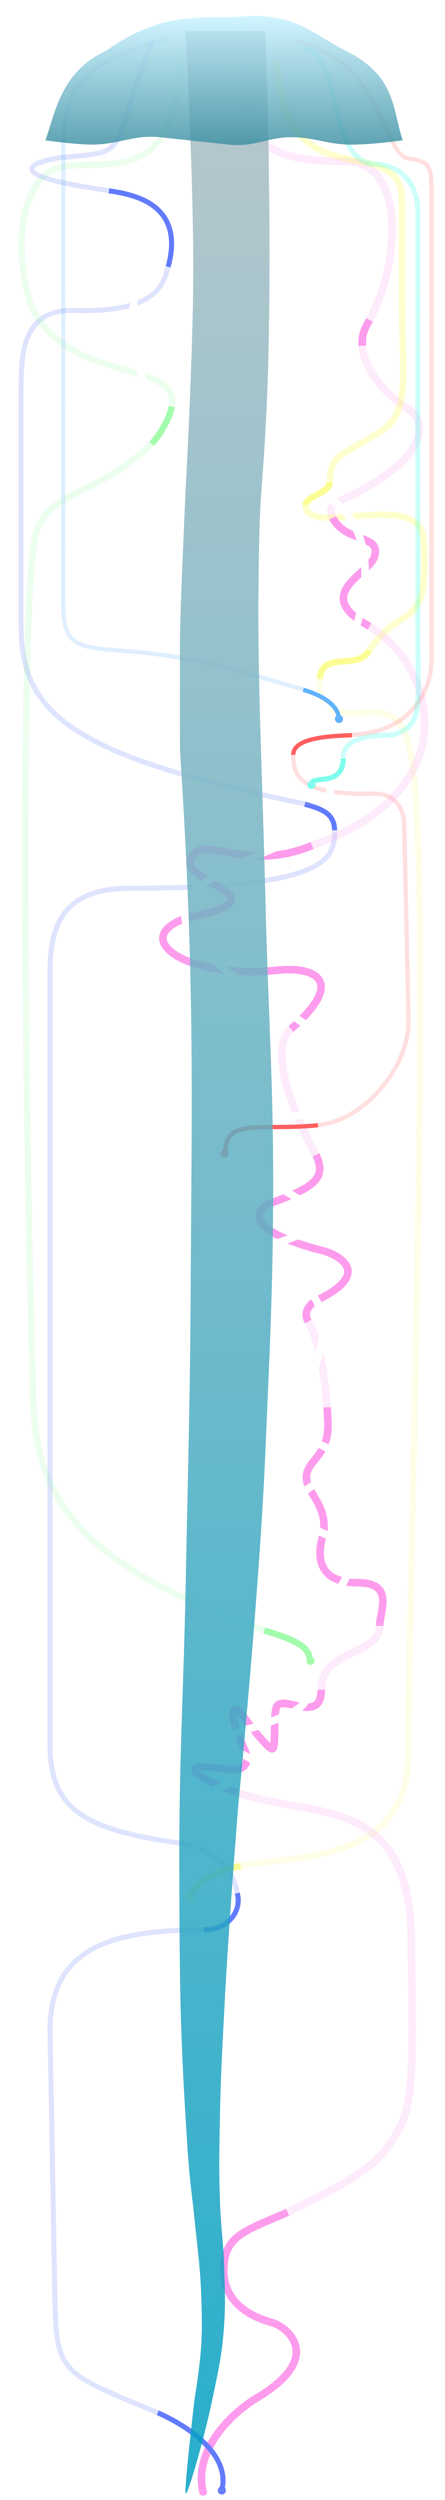 <svg width="501" height="2810" viewBox="0 0 501 2810" fill="none" xmlns="http://www.w3.org/2000/svg">
<g id="Group 35">
<path id="Vector 258" d="M172.666 496.973C99.589 567.343 46.028 547.685 37.766 614.067C22.34 738.009 28.649 1281.68 37.481 1576.03C40.857 1688.57 95.658 1761.7 297.596 1832.59" stroke="#A3FCAC" stroke-opacity="0.2" stroke-width="7.123"/>
<g id="Vector 317" filter="url(#filter0_f_575_809)">
<path d="M170.692 39.49C183.917 25.456 205.844 24.478 215.155 25.744C232.939 24.559 253.157 22.719 261.043 21.947C279.626 18.91 300.422 23.212 308.498 25.744C326.282 28.781 335.194 38.094 337.427 42.371C357.264 55.673 342.272 66.243 332.296 69.865C321.58 72.483 308.545 79.771 303.367 83.088C281.478 87.592 242.659 84.965 225.986 83.088C201.247 78.48 187.081 70.17 183.09 66.592C166.103 57.48 167.747 44.727 170.692 39.49Z" fill="white"/>
</g>
<path id="Vector 241" d="M346.734 1484.86C353.952 1495.26 365.965 1533.87 367.959 1582.44" stroke="#FD9CED" stroke-opacity="0.2" stroke-width="8.547"/>
<path id="Vector 238" d="M407.848 386.857C407.563 399.678 417.392 432.1 458.988 459.222C484.629 475.936 479.472 520.39 379.073 564.493C374.989 566.202 368.617 572.698 375.797 585.006" stroke="#FD9CED" stroke-opacity="0.2" stroke-width="8.547"/>
<path id="Vector 260" d="M415.967 731.018C454.571 672.898 483.204 715.348 476.936 606.944C473.51 547.702 344.172 605.946 344.172 568.055" stroke="#FAFF00" stroke-opacity="0.2" stroke-width="7.123"/>
<ellipse id="Ellipse 28" cx="278.504" cy="2479.02" rx="4.558" ry="4.558" fill="white"/>
<path id="Vector 240" d="M329.354 1155.38C310.646 1167.96 309.412 1210.79 356.135 1299.25" stroke="#FD9CED" stroke-opacity="0.2" stroke-width="8.547"/>
<path id="Vector 259" d="M269.812 2097.26C322.852 2085.95 459.414 2097.26 459.414 1974.18C463.925 1611.79 488.017 926.301 459.414 833.865C447.733 796.116 429.5 800.105 397.591 801.814C384.105 801.102 356.565 803.666 360.269 762.355" stroke="#FBFD94" stroke-opacity="0.2" stroke-width="7.123"/>
<path id="Vector 275" d="M330.211 847.826C330.211 868.054 332.348 894.457 419.242 891.986C442.034 891.337 455.14 904.806 455.14 929.45L459.984 1148.25C459.984 1199.82 410.126 1259.99 357.134 1264.78" stroke="#FF5F5F" stroke-opacity="0.2" stroke-width="4.843"/>
<path id="Vector 257" d="M202.722 53.666C202.722 242.413 87.623 158.937 48.733 198.395C9.844 237.854 26.368 327.883 37.622 348.965C82.054 432.205 204.004 403.381 193.178 458.367" stroke="#A3FCAC" stroke-opacity="0.2" stroke-width="7.123"/>
<path id="Vector 270" d="M190.323 296.26C184.625 310.22 188.301 352.727 81.064 348.966C23.656 348.966 23.657 399.821 23.656 444.123V701.103C23.656 799.821 73.229 848.254 345.025 903.952" stroke="#627BFD" stroke-opacity="0.2" stroke-width="5.698"/>
<path id="Vector 271" d="M376.794 930.447C376.794 962.641 378.362 998.396 146.31 998.396C66.719 998.396 56.281 1045.12 56.281 1094.55V1960.08C56.281 2030.31 90.013 2055.66 198.162 2071.05C219.054 2073.23 262.122 2087.94 267.25 2129.31" stroke="#627BFD" stroke-opacity="0.2" stroke-width="5.698"/>
<path id="Vector 237" d="M272.945 69.336C272.945 154.664 289.753 181.444 389.753 181.444C457.119 181.444 451.008 298.396 414.968 360.931" stroke="#FD9CED" stroke-opacity="0.2" stroke-width="8.547"/>
<path id="Vector 242" d="M361.648 1899.31C361.648 1852.08 431.11 1861.78 427.461 1824.24" stroke="#FD9CED" stroke-opacity="0.2" stroke-width="8.547"/>
<path id="Vector 239" d="M413.121 702.527C493.464 747.827 526.655 891.701 348.164 951.388" stroke="#FD9CED" stroke-opacity="0.2" stroke-width="8.547"/>
<path id="Vector 243" d="M265.258 2014.21C349.019 2045.12 463.122 2012.78 463.122 2183.44C463.122 2250.96 468.478 2344.95 454.575 2381.3C450.159 2392.46 434.774 2421.76 412.267 2437.29C383.634 2457.04 382.922 2456.66 322.238 2487.43" stroke="#FD9CED" stroke-opacity="0.2" stroke-width="8.547"/>
<path id="Vector 215" d="M408.024 388.71C407.026 376.032 410.446 369.764 416.001 359.65" stroke="#FD9CED" stroke-width="8.547"/>
<path id="Vector 218" d="M374.518 582.016C389.277 610.914 431.782 600.285 420.906 627.284C413.548 645.548 350.767 668.981 416.113 703.952" stroke="#FD9CED" stroke-width="8.547"/>
<path id="Vector 223" d="M351.298 950.391C274.944 981.872 230.944 937.292 215.4 963.638C198.591 992.129 327.65 1008.65 210.414 1031.59C143.32 1054.52 210.414 1101.14 312.123 1090.56C355.321 1086.07 389.759 1102.67 327.65 1156.52" stroke="#FD9CED" stroke-width="8.547"/>
<path id="Vector 225" d="M355.794 1298.11C367.959 1324.04 354.255 1334.78 303.657 1352.67C286.705 1360.98 275.138 1383.3 364.483 1406.09C386.8 1412.74 416.307 1433.21 355.794 1461.93C350.001 1465.21 340.153 1474.49 347.105 1485.43" stroke="#FD9CED" stroke-width="8.547"/>
<path id="Vector 226" d="M368.313 1581.87C369.388 1605.23 372.956 1620.04 352.152 1643.55C328.647 1672.61 370.955 1682.16 363.975 1724.61C356.14 1748.97 357.662 1779.02 402.864 1779.02C444.744 1779.02 427.508 1810.93 427.508 1827.46" stroke="#FD9CED" stroke-width="8.547"/>
<path id="Vector 228" d="M361.692 1899.11C361.692 1940.14 315.851 1901.67 310.837 1919.91C307.703 1931.3 310.894 1965.06 306.563 1965.63C302.233 1966.2 282.821 1941.23 275.651 1931.3C262.169 1912.64 254.113 1918.68 275.651 1967.34C279.165 1975.56 282.632 1993.55 250.58 1988.14C210.979 1981.45 202.689 1991.25 266.392 2014.49" stroke="#FD9CED" stroke-width="8.547"/>
<path id="tentacolo bianco" d="M243.175 52.242C243.175 64.635 243.175 140.704 220.098 169.906C184.026 215.553 161.657 236.858 152.861 309.365C147.343 354.852 139.471 501.815 273.232 534.579C315.54 544.941 323.232 536.889 364.543 556.801C405.853 576.713 436.907 638.994 380.07 758.083C362.264 798.396 358.303 817.314 367.534 868.482C370.053 882.442 384.201 916.345 346.024 935.006C268.531 979.023 115.254 1002.81 285.055 1112.36L387.477 1180.45C411.979 1198.4 414.258 1246.91 317.962 1256.37C302.862 1257.86 283.061 1267.53 283.061 1291.27C283.061 1303.38 284.913 1320.19 346.024 1353.1C377.221 1369.9 375.939 1375.03 310.412 1397.83C296.736 1403.67 271.238 1416.49 317.962 1431.3C332.824 1437.86 401.01 1462.07 336.053 1575.18C331.589 1588.8 317.962 1603.81 357.278 1622.33C368.389 1627.56 406.851 1641.42 357.278 1667.48C337.097 1674.94 312.264 1706.66 351.437 1718.62C390.611 1730.59 426.651 1767.63 336.053 1823.75C324.562 1833.44 271.152 1857.8 327.221 1891.42C345.027 1902.09 370.811 1916.35 277.506 1943.98C262.548 1947.4 239.813 1957.43 268.531 1970.19C287.477 1977.41 313.033 1993.9 263.688 2002.1C172.235 2034.01 232.776 2100.82 268.531 2162.78C288.012 2196.54 263.688 2188 228.788 2192.98C195.203 2197.78 189.614 2216.16 223.802 2222.19C300.582 2235.72 321.352 2273.81 242.035 2290.56C197.306 2300.01 190.867 2324.29 263.688 2341.27C279.88 2346.92 296.366 2358.37 232.776 2358.94C210.886 2361.41 184.742 2370.85 255.283 2388.85C281.019 2393.93 315.454 2407.46 247.306 2420.9C198.588 2430.52 172.975 2456.94 277.933 2479.17" stroke="white" stroke-width="8.547"/>
<path id="Vector 231" d="M323.806 2486.57C275.658 2507.66 253.72 2512.64 252.01 2548.26C251.28 2563.47 254.005 2596.2 306.996 2610.79C322.998 2615.68 365.258 2648.68 291.611 2693.84C265.875 2708.42 217.224 2750.22 228.506 2800.82" stroke="#FD9CED" stroke-width="8.547"/>
<ellipse id="Ellipse 27" cx="228.644" cy="2800.68" rx="4.558" ry="4.558" fill="#FD9CED"/>
<path id="Vector 216" d="M170.801 498.905C177.117 491.756 190.461 473.383 193.307 457.085" stroke="#A3FCAC" stroke-width="7.123"/>
<path id="Vector 279" d="M297.593 1832.64C332.022 1843.18 348.974 1850.59 348.973 1866.97" stroke="#A3FCAC" stroke-width="7.123"/>
<ellipse id="Ellipse 30" cx="349.683" cy="1866.83" rx="4.558" ry="4.558" fill="#A3FCAC"/>
<path id="Vector 280" d="M371.152 541.987C371.152 554.237 344.086 557.798 344.086 567.912" stroke="#FBFD94" stroke-width="7.123"/>
<path id="Vector 281" d="M359.845 763.068C363.406 730.589 400.586 754.379 416.113 731.16" stroke="#FBFD94" stroke-width="7.123"/>
<path id="Vector 282" d="M214.116 2132.14C216.396 2125.7 223.802 2108.53 270.811 2097.28" stroke="#FBFD94" stroke-width="7.123"/>
<ellipse id="Ellipse 150" cx="214.113" cy="2132.3" rx="4.558" ry="4.558" fill="#FBFD94"/>
<path id="Vector 261" d="M371.524 542.555C371.524 511.501 380.736 514.88 428.219 485.006C462.407 463.496 452.578 430.305 452.578 330.447V274.607V225.889C452.578 143.268 317.392 230.59 312.406 69.336" stroke="#FAFF00" stroke-opacity="0.2" stroke-width="7.123"/>
<path id="Vector 283" d="M122.586 214.479C149.59 218.482 208.707 228.596 189.334 299.821" stroke="#627BFD" stroke-width="5.698"/>
<path id="Vector 284" d="M343.18 903.922C361.413 908.937 376.656 914.208 376.656 933.154" stroke="#627BFD" stroke-width="5.698"/>
<path id="Vector 285" d="M229.373 2169.1C258.418 2169.1 272.378 2146.69 267.108 2127.88" stroke="#627BFD" stroke-width="5.698"/>
<path id="Vector 286" d="M177.648 2711.93C220.099 2730.88 257.991 2762.21 250.013 2797.68" stroke="#627BFD" stroke-width="5.698"/>
<path id="Vector 269" d="M172.523 43.695C118.676 177.314 153.149 169.051 67.109 177.314C34.108 182.394 -1.439 197.143 123.804 214.351" stroke="#627BFD" stroke-opacity="0.2" stroke-width="5.698"/>
<path id="Vector 272" d="M230.213 2169.05C120.669 2169.05 58.105 2191.65 56.281 2279.74L61.837 2585.43C63.404 2669.2 70.811 2667.06 177.649 2712.07" stroke="#627BFD" stroke-opacity="0.2" stroke-width="5.698"/>
<ellipse id="Ellipse 151" cx="249.73" cy="2799.25" rx="4.558" ry="4.558" fill="#627BFC"/>
<path id="Vector 287" d="M396.375 826.351C361.761 827.398 330.299 831.187 330.12 848.499" stroke="#FF5F5F" stroke-width="4.843"/>
<path id="Vector 288" d="M357.992 1264.78C291.895 1271.33 253.577 1255.8 253.577 1296.12" stroke="#FF5F5F" stroke-width="4.843"/>
<path id="Vector 274" d="M332.492 45.547C434.772 71.188 429.741 175.077 460.841 178.453C485.77 181.16 485.77 189.992 485.77 217.2V647.826V738.994C487.337 764.873 471.325 823.068 395.314 826.031" stroke="#FF5F5F" stroke-opacity="0.2" stroke-width="4.843"/>
<ellipse id="Ellipse 32" cx="252.863" cy="1296.4" rx="4.558" ry="4.558" fill="#FF5F5F"/>
<path id="Vector 256" d="M386.517 853.007C385.662 885.059 350.761 870.956 350.761 881.129" stroke="#7EFDEE" stroke-width="5.698"/>
<path id="Vector 276" d="M386.343 854.38C385.536 845.168 388.052 826.317 438.764 826.317C477.795 818.767 470.388 793.61 470.388 718.625V239.137C470.388 239.137 473.522 186.146 420.246 184.294C366.969 178.454 387.767 59.935 341.328 54.949" stroke="#02FFE1" stroke-opacity="0.2" stroke-width="5.698"/>
<ellipse id="Ellipse 33" cx="350.582" cy="882.156" rx="4.558" ry="4.558" fill="#7EFDEE"/>
<ellipse id="Ellipse 34" cx="381.637" cy="808.084" rx="4.558" ry="4.558" fill="#61B2FC"/>
<path id="Vector 277" d="M341.469 775.32C372.096 784.295 381.497 797.97 381.497 808.226" stroke="#61B2FC" stroke-width="4.843"/>
<path id="Vector 278" d="M342.61 775.32C297.311 762.357 282.211 757.136 236.485 746.26C109.989 716.175 71.242 750.819 71.242 679.451V157.371C71.242 102.385 94.746 67.4 187.624 44.266" stroke="#61B2FC" stroke-opacity="0.2" stroke-width="4.843"/>
<g id="Group 31">
<g id="LINEE SCENE">
<path id="Vector 279_2" d="M0.656 170.762H496.83" stroke="white" stroke-opacity="0.2" stroke-width="0.57"/>
<path id="Vector 296" d="M0.656 1488.71H496.83" stroke="white" stroke-opacity="0.2" stroke-width="0.57"/>
<path id="Vector 306" d="M0.656 1521.47H496.83" stroke="white" stroke-opacity="0.2" stroke-width="0.57"/>
<path id="Vector 309" d="M0.656 1547.4H496.83" stroke="white" stroke-opacity="0.2" stroke-width="0.57"/>
<path id="Vector 312" d="M0.656 1574.75H496.83" stroke="white" stroke-opacity="0.2" stroke-width="0.57"/>
<path id="Vector 297" d="M2.188 880.734H498.361" stroke="white" stroke-opacity="0.2" stroke-width="0.57"/>
<path id="Vector 298" d="M2.188 903.811H498.361" stroke="white" stroke-opacity="0.2" stroke-width="0.57"/>
<path id="Vector 300" d="M2.188 935.148H498.361" stroke="white" stroke-opacity="0.2" stroke-width="0.57"/>
<path id="Vector 301" d="M2.188 1070.76H498.361" stroke="white" stroke-opacity="0.2" stroke-width="0.57"/>
<path id="Vector 303" d="M2.188 1169.91H498.361" stroke="white" stroke-opacity="0.2" stroke-width="0.57"/>
<path id="Vector 305" d="M2.445 1200.68H498.619" stroke="white" stroke-opacity="0.2" stroke-width="0.57"/>
<path id="Vector 308" d="M2.445 1296.12H498.619" stroke="white" stroke-opacity="0.2" stroke-width="0.57"/>
<path id="Vector 285_2" d="M0.914 2799.25H497.088" stroke="white" stroke-opacity="0.2" stroke-width="0.57"/>
<path id="Vector 288_2" d="M0.914 2679.02H497.088" stroke="white" stroke-opacity="0.2" stroke-width="0.57"/>
<path id="Vector 294" d="M0.148 2609.22H496.322" stroke="white" stroke-opacity="0.2" stroke-width="0.57"/>
<path id="Vector 299" d="M0.148 2484.72H496.322" stroke="white" stroke-opacity="0.2" stroke-width="0.57"/>
<path id="Vector 302" d="M0.914 2343.41H497.088" stroke="white" stroke-opacity="0.2" stroke-width="0.57"/>
<path id="Vector 304" d="M0.914 2294.41H497.088" stroke="white" stroke-opacity="0.2" stroke-width="0.57"/>
<path id="Vector 307" d="M3.211 2165.63H499.385" stroke="white" stroke-opacity="0.2" stroke-width="0.57"/>
<path id="Vector 310" d="M3.977 2009.79H500.15" stroke="white" stroke-opacity="0.2" stroke-width="0.57"/>
<path id="Vector 311" d="M3.977 1947.97H500.15" stroke="white" stroke-opacity="0.2" stroke-width="0.57"/>
<path id="Vector 313" d="M3.977 1899.25H500.15" stroke="white" stroke-opacity="0.2" stroke-width="0.57"/>
<path id="Vector 314" d="M3.977 1825.75H500.15" stroke="white" stroke-opacity="0.2" stroke-width="0.57"/>
<path id="Vector 281_2" d="M0.656 196.117H496.83" stroke="white" stroke-opacity="0.2" stroke-width="0.57"/>
<path id="Vector 282_2" d="M0.656 331.16H496.83" stroke="white" stroke-opacity="0.2" stroke-width="0.57"/>
<path id="Vector 283_2" d="M0.656 358.227H496.83" stroke="white" stroke-opacity="0.2" stroke-width="0.57"/>
<path id="Vector 284_2" d="M0.656 388.711H496.83" stroke="white" stroke-opacity="0.2" stroke-width="0.57"/>
<path id="Vector 286_2" d="M0.656 456.232H496.83" stroke="white" stroke-opacity="0.2" stroke-width="0.57"/>
<path id="Vector 287_2" d="M0.656 539.422H496.83" stroke="white" stroke-opacity="0.2" stroke-width="0.57"/>
<path id="Vector 289" d="M0.656 567.912H496.83" stroke="white" stroke-opacity="0.2" stroke-width="0.57"/>
<path id="Vector 290" d="M0.656 620.049H496.83" stroke="white" stroke-opacity="0.2" stroke-width="0.57"/>
<path id="Vector 291" d="M2.445 706.66H498.619" stroke="white" stroke-opacity="0.2" stroke-width="0.57"/>
<path id="Vector 292" d="M2.445 729.736H498.619" stroke="white" stroke-opacity="0.2" stroke-width="0.57"/>
<path id="Vector 293" d="M2.188 761.93H498.361" stroke="white" stroke-opacity="0.2" stroke-width="0.57"/>
<path id="Vector 295" d="M2.188 849.395H498.361" stroke="white" stroke-opacity="0.2" stroke-width="0.57"/>
<path id="Vector 280_2" d="M0.656 170.762H496.83" stroke="white" stroke-opacity="0.2" stroke-width="0.57"/>
</g>
<g id="Vector 80">
<g id="Vector 80_2">
<path d="M217.539 311.021C218.059 203.069 208.998 35.148 208.998 35.148H298.823C298.823 35.148 301.579 116.458 302.382 168.645C304.277 291.956 303.805 398.637 298.823 484.478C293.84 570.318 291.99 554.926 290.993 662.374C289.997 769.823 295.542 874.914 298.823 1011.06C302.004 1143.1 308.182 1216.91 307.506 1349.1C306.943 1459.36 303.422 1521.03 298.823 1630.89C292.33 1785.96 268.359 2027.83 268.359 2027.83C268.359 2027.83 257.092 2167.76 252.558 2258.11C250.149 2306.11 248.405 2333.02 247.575 2381.25C246.959 2417.06 246.368 2437.26 247.575 2473.01C248.621 2503.95 251.737 2520.78 252.558 2551.75C253.154 2574.25 253.849 2587.09 252.558 2609.47C250.499 2645.15 245.872 2664.08 239.034 2697.08C229.932 2741.02 210.848 2806.9 208.998 2802.46C207.147 2798.02 218.962 2697.08 218.962 2697.08C218.962 2697.08 225.569 2657.87 226.792 2631.67C227.548 2615.46 227.289 2605.8 226.874 2590.34L226.792 2587.27C225.812 2550.36 222.585 2530.22 218.962 2494.03C216.918 2473.6 215.134 2462.43 213.268 2441.93C211.126 2418.4 210.476 2405 208.998 2381.25C202.406 2275.36 202.22 2213.81 201.905 2109.4L201.88 2100.94C201.499 1976.31 206.542 1906.67 208.998 1782.15C211.58 1651.2 213.979 1577.82 214.692 1446.78C215.741 1253.92 218.399 1144.92 208.998 953.047C206.864 909.498 202.592 841.751 202.592 841.751V720.39C202.592 689.902 208.998 549.598 208.998 549.598C208.998 549.598 217.089 404.444 217.539 311.021Z" fill="url(#paint0_linear_575_809)" fill-opacity="0.8"/>
<path d="M217.539 311.021C218.059 203.069 208.998 35.148 208.998 35.148H298.823C298.823 35.148 301.579 116.458 302.382 168.645C304.277 291.956 303.805 398.637 298.823 484.478C293.84 570.318 291.99 554.926 290.993 662.374C289.997 769.823 295.542 874.914 298.823 1011.06C302.004 1143.1 308.182 1216.91 307.506 1349.1C306.943 1459.36 303.422 1521.03 298.823 1630.89C292.33 1785.96 268.359 2027.83 268.359 2027.83C268.359 2027.83 257.092 2167.76 252.558 2258.11C250.149 2306.11 248.405 2333.02 247.575 2381.25C246.959 2417.06 246.368 2437.26 247.575 2473.01C248.621 2503.95 251.737 2520.78 252.558 2551.75C253.154 2574.25 253.849 2587.09 252.558 2609.47C250.499 2645.15 245.872 2664.08 239.034 2697.08C229.932 2741.02 210.848 2806.9 208.998 2802.46C207.147 2798.02 218.962 2697.08 218.962 2697.08C218.962 2697.08 225.569 2657.87 226.792 2631.67C227.548 2615.46 227.289 2605.8 226.874 2590.34L226.792 2587.27C225.812 2550.36 222.585 2530.22 218.962 2494.03C216.918 2473.6 215.134 2462.43 213.268 2441.93C211.126 2418.4 210.476 2405 208.998 2381.25C202.406 2275.36 202.22 2213.81 201.905 2109.4L201.88 2100.94C201.499 1976.31 206.542 1906.67 208.998 1782.15C211.58 1651.2 213.979 1577.82 214.692 1446.78C215.741 1253.92 218.399 1144.92 208.998 953.047C206.864 909.498 202.592 841.751 202.592 841.751V720.39C202.592 689.902 208.998 549.598 208.998 549.598C208.998 549.598 217.089 404.444 217.539 311.021Z" fill="black" fill-opacity="0.2"/>
</g>
</g>
<path id="Ellipse 2" d="M453.429 157.707C442.029 124.228 446.019 88.611 396.29 60.796C347.693 36.61 333.158 12.391 262.905 19.229C211.165 19.229 175.124 18.04 119.691 56.983C69.246 79.92 62.406 125.51 51.148 157.707C51.148 157.707 81.72 162.166 101.451 162.516C132.445 163.066 150.346 151.026 180.397 154.253C210.448 157.48 227.296 159.289 257.347 162.516C287.398 165.743 301.288 153.767 329.738 154.253C354.487 154.676 367.835 161.923 392.581 162.516C416.411 163.087 453.429 157.707 453.429 157.707Z" fill="url(#paint1_linear_575_809)" fill-opacity="0.8"/>
</g>
</g>
<defs>
<filter id="filter0_f_575_809" x="148.877" y="0.959" width="218.238" height="104.558" filterUnits="userSpaceOnUse" color-interpolation-filters="sRGB">
<feFlood flood-opacity="0" result="BackgroundImageFix"/>
<feBlend mode="normal" in="SourceGraphic" in2="BackgroundImageFix" result="shape"/>
<feGaussianBlur stdDeviation="9.972" result="effect1_foregroundBlur_575_809"/>
</filter>
<linearGradient id="paint0_linear_575_809" x1="254.708" y1="35.148" x2="254.708" y2="2802.67" gradientUnits="userSpaceOnUse">
<stop stop-color="#E2F8FF"/>
<stop offset="1" stop-color="#00D1FF"/>
<stop offset="1" stop-color="#16CFF7"/>
</linearGradient>
<linearGradient id="paint1_linear_575_809" x1="258.345" y1="20.654" x2="258.487" y2="193.894" gradientUnits="userSpaceOnUse">
<stop stop-color="#C4F1FF"/>
<stop offset="1" stop-color="#19778C"/>
</linearGradient>
</defs>
</svg>
